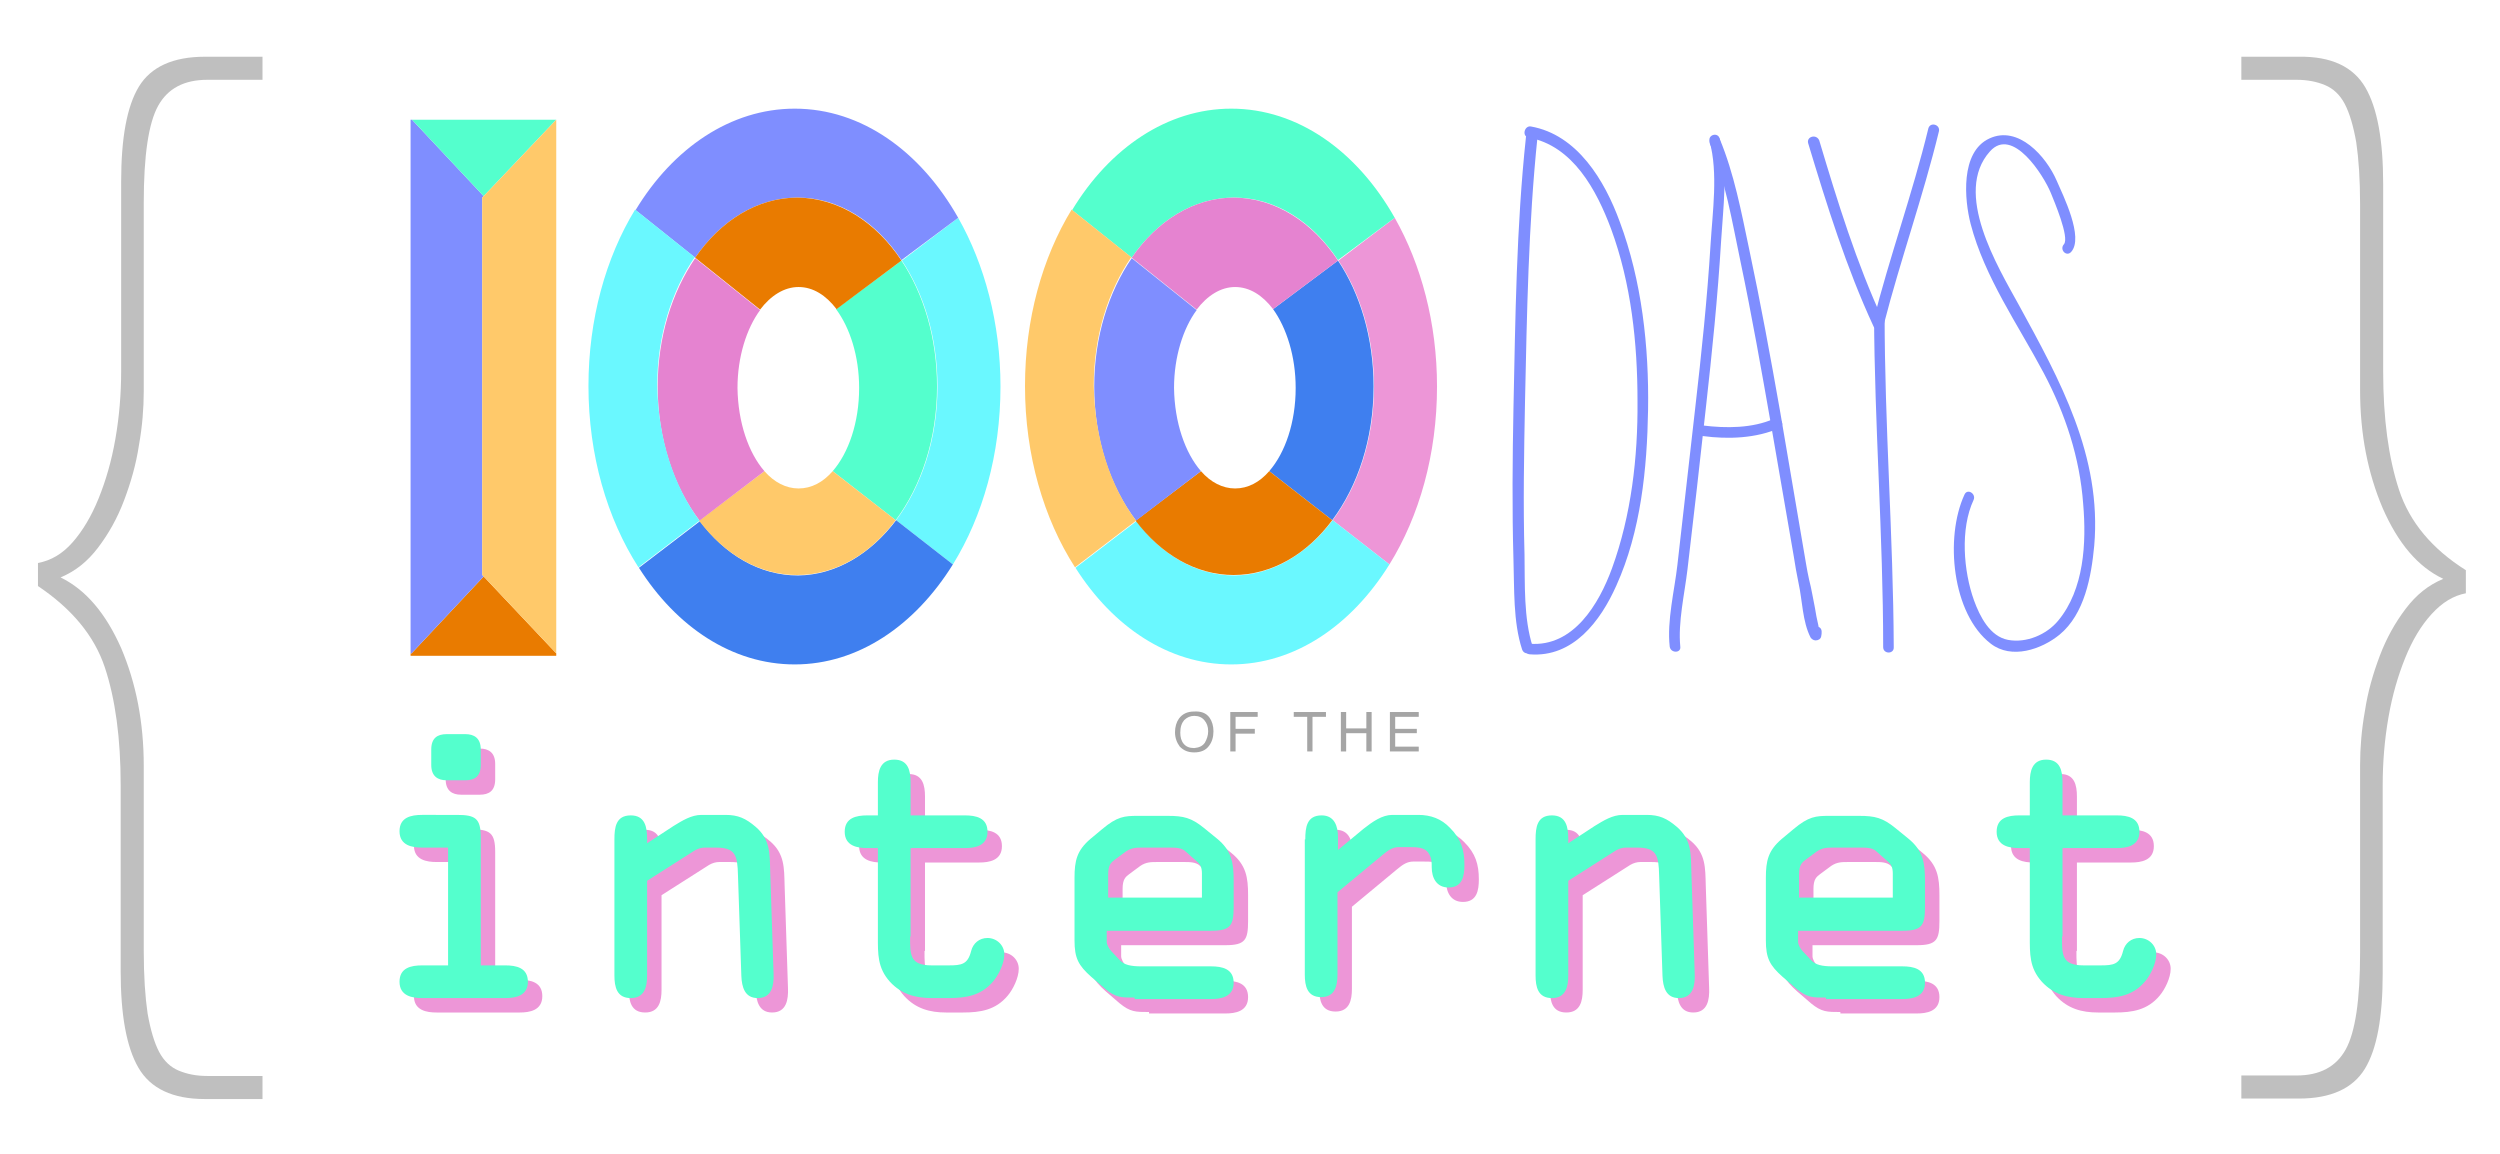 <?xml version="1.0" encoding="utf-8"?>
<!-- Generator: Adobe Illustrator 16.0.0, SVG Export Plug-In . SVG Version: 6.00 Build 0)  -->
<!DOCTYPE svg PUBLIC "-//W3C//DTD SVG 1.1//EN" "http://www.w3.org/Graphics/SVG/1.1/DTD/svg11.dtd">
<svg version="1.1" id="Layer_1" xmlns="http://www.w3.org/2000/svg" xmlns:xlink="http://www.w3.org/1999/xlink" x="0px" y="0px"
	 width="520px" height="240px" viewBox="0 0 520 240" style="enable-background:new 0 0 520 240;" xml:space="preserve">
<style type="text/css">
<![CDATA[
	.st0{fill:#7F8EFF;}
	.st1{fill:#E583D0;}
	.st2{fill:#E97B00;}
	.st3{fill:#4F4F4F;}
	.st4{fill:#ED96D7;}
	.st5{fill:#54FFCD;}
	.st6{fill:#BFBFBF;}
	.st7{fill:#F789D5;}
	.st8{fill:#FCC3EA;}
	.st9{fill:none;stroke:#000000;stroke-miterlimit:10;}
	.st10{fill:#FFC96A;}
	.st11{fill:#FFCFEE;}
	.st12{fill:none;stroke:#000000;stroke-width:0.5;stroke-miterlimit:10;}
	.st13{fill:none;}
	.st14{fill:#6AF8FF;}
	.st15{fill:#3F7FEF;}
	.st16{fill:#A5A5A5;}
	.st17{fill:none;stroke:#000000;stroke-width:0.25;stroke-miterlimit:10;}
]]>
</style>
<g>
	<g>
		<path class="st4" d="M103,203.8h5.1c2.3,0,4.7,0.5,4.7,3.4c0,3-2.7,3.4-4.7,3.4H90.8c-2,0-4.7-0.4-4.7-3.4c0-2.9,2.4-3.4,4.7-3.4
			h5.4v-24.5h-5.4c-2,0-4.7-0.4-4.7-3.4c0-2.9,2.4-3.4,4.7-3.4H98c3.9,0,5,0.7,5,4.7V203.8z M92.7,158.9c0-2.4,1.3-3.2,3.2-3.2h3.9
			c1.8,0,3.2,0.8,3.2,3.2v3.2c0,2.4-1.3,3.2-3.2,3.2h-3.9c-1.8,0-3.2-0.8-3.2-3.2V158.9z"/>
		<path class="st4" d="M137.6,186.2v19.7c0,2.3-0.5,4.7-3.4,4.7s-3.4-2.3-3.4-4.7v-28.3c0-2.5,0.3-5,3.4-5c3,0,3.4,2.5,3.4,4.9v0.8
			v0.1l5.5-3.6c1.8-1.1,3.7-2.3,5.8-2.3h5c2.6,0,4.2,0.7,6.3,2.5c3,2.6,2.9,5.5,3,9.2l0.7,21.3c0.1,2.4-0.3,5.1-3.3,5.1
			c-2.7,0-3.3-2.3-3.4-4.6l-0.7-20.9c-0.1-4.2-0.5-5.8-4.6-5.8h-2.3c-0.7,0-1.4,0.2-2.1,0.6L137.6,186.2z"/>
		<path class="st4" d="M192.3,197.8c0,3.8-0.1,6,4.5,6h3.5c2.7,0,4-0.2,4.7-3c0.4-1.6,1.7-2.7,3.4-2.7c1.9,0,3.5,1.5,3.5,3.4
			s-1.2,4.3-2.3,5.6c-2.5,3-5.7,3.5-9.3,3.5h-3.5c-3.4,0-6.3-0.8-8.7-3.4c-2.6-2.9-2.5-5.8-2.5-9.4v-18.4h-2.2c-2,0-4.7-0.4-4.7-3.4
			c0-2.9,2.4-3.4,4.7-3.4h2.2v-6.9c0-2.3,0.5-4.7,3.4-4.7c2.9,0,3.4,2.3,3.4,4.7v6.9h11.3c2.3,0,4.7,0.5,4.7,3.4
			c0,3-2.7,3.4-4.7,3.4h-11.3V197.8z"/>
		<path class="st4" d="M239,210.5c-2.8,0-3.9,0-6.1-1.8l-2.9-2.5c-2.7-2.4-3.5-3.9-3.5-7.6v-13c0-3.6,0.5-5.7,3.3-8.1l2.4-2
			c3.2-2.7,4.7-2.8,7.5-2.8h6.2c3.3,0,4.9,0.4,7.5,2.5l2.7,2.2c3.1,2.5,3.5,5.1,3.5,8.8v5.4c0,3.9-0.6,5-4.7,5h-21.7v2.3
			c0,0.6,0.5,1.5,1,2l1.7,1.8c0.9,1,2.3,1.3,4.5,1.3h14.5c2.3,0,4.7,0.5,4.7,3.4c0,3-2.7,3.4-4.7,3.4H239z M233.4,189.7H253v-4.1
			c0-1.3,0.1-2.3-0.8-3.2l-2.6-2.3c-0.8-0.8-2.2-0.8-3.2-0.8h-5.7c-1.3,0-2.3,0-3.5,0.8l-2.3,1.7c-0.8,0.6-1.4,1.1-1.4,3.1V189.7z"
			/>
		<path class="st4" d="M274.5,177.6c0-2.5,0.3-5,3.4-5c2.7,0,3.4,2.3,3.4,4.5v2.7l5.3-4.4c1.9-1.5,3.9-2.9,6-2.9h5.4
			c2.6,0,4.8,0.8,6.6,2.7c2.3,2.3,3,4.6,3,7.7c0,2.3-0.4,4.7-3.3,4.7c-2.5,0-3.5-2-3.5-4.2c0-1.1,0-2-0.7-3
			c-0.8-1.2-2.5-1.2-4.1-1.2h-2c-1.3,0-2.2,0.6-3.4,1.6l-9.4,7.8v17.1c0,2.3-0.5,4.7-3.4,4.7s-3.4-2.3-3.4-4.7V177.6z"/>
		<path class="st4" d="M329.2,186.2v19.7c0,2.3-0.5,4.7-3.4,4.7s-3.4-2.3-3.4-4.7v-28.3c0-2.5,0.3-5,3.4-5c3,0,3.4,2.5,3.4,4.9v0.8
			v0.1l5.5-3.6c1.8-1.1,3.7-2.3,5.8-2.3h5c2.6,0,4.2,0.7,6.3,2.5c3,2.6,2.9,5.5,3,9.2l0.7,21.3c0.1,2.4-0.3,5.1-3.3,5.1
			c-2.7,0-3.3-2.3-3.4-4.6l-0.7-20.9c-0.1-4.2-0.5-5.8-4.6-5.8h-2.3c-0.7,0-1.4,0.2-2.1,0.6L329.2,186.2z"/>
		<path class="st4" d="M382.8,210.5c-2.8,0-3.9,0-6.1-1.8l-2.9-2.5c-2.7-2.4-3.5-3.9-3.5-7.6v-13c0-3.6,0.5-5.7,3.3-8.1l2.4-2
			c3.2-2.7,4.7-2.8,7.5-2.8h6.2c3.3,0,4.9,0.4,7.5,2.5l2.7,2.2c3.1,2.5,3.5,5.1,3.5,8.8v5.4c0,3.9-0.6,5-4.7,5h-21.7v2.3
			c0,0.6,0.5,1.5,1,2l1.7,1.8c0.9,1,2.3,1.3,4.5,1.3h14.5c2.3,0,4.7,0.5,4.7,3.4c0,3-2.7,3.4-4.7,3.4H382.8z M377.1,189.7h19.6v-4.1
			c0-1.3,0.1-2.3-0.8-3.2l-2.6-2.3c-0.8-0.8-2.2-0.8-3.2-0.8h-5.7c-1.3,0-2.3,0-3.5,0.8l-2.3,1.7c-0.8,0.6-1.4,1.1-1.4,3.1V189.7z"
			/>
		<path class="st4" d="M431.9,197.8c0,3.8-0.1,6,4.5,6h3.5c2.7,0,4-0.2,4.7-3c0.4-1.6,1.7-2.7,3.4-2.7c1.9,0,3.5,1.5,3.5,3.4
			s-1.2,4.3-2.3,5.6c-2.5,3-5.7,3.5-9.3,3.5h-3.5c-3.4,0-6.3-0.8-8.7-3.4c-2.6-2.9-2.5-5.8-2.5-9.4v-18.4h-2.2c-2,0-4.7-0.4-4.7-3.4
			c0-2.9,2.4-3.4,4.7-3.4h2.2v-6.9c0-2.3,0.5-4.7,3.4-4.7c2.9,0,3.4,2.3,3.4,4.7v6.9h11.3c2.3,0,4.7,0.5,4.7,3.4
			c0,3-2.7,3.4-4.7,3.4h-11.3V197.8z"/>
	</g>
	<g>
		<path class="st5" d="M100,200.8h5.1c2.3,0,4.7,0.5,4.7,3.4c0,3-2.7,3.4-4.7,3.4H87.8c-2,0-4.7-0.4-4.7-3.4c0-2.9,2.4-3.4,4.7-3.4
			h5.4v-24.5h-5.4c-2,0-4.7-0.4-4.7-3.4c0-2.9,2.4-3.4,4.7-3.4H95c3.9,0,5,0.7,5,4.7V200.8z M89.7,155.9c0-2.4,1.3-3.2,3.2-3.2h3.9
			c1.8,0,3.2,0.8,3.2,3.2v3.2c0,2.4-1.3,3.2-3.2,3.2h-3.9c-1.8,0-3.2-0.8-3.2-3.2V155.9z"/>
		<path class="st5" d="M134.6,183.2v19.7c0,2.3-0.5,4.7-3.4,4.7s-3.4-2.3-3.4-4.7v-28.3c0-2.5,0.3-5,3.4-5c3,0,3.4,2.5,3.4,4.9v0.8
			v0.1l5.5-3.6c1.8-1.1,3.7-2.3,5.8-2.3h5c2.6,0,4.2,0.7,6.3,2.5c3,2.6,2.9,5.5,3,9.2l0.7,21.3c0.1,2.4-0.3,5.1-3.3,5.1
			c-2.7,0-3.3-2.3-3.4-4.6l-0.7-20.9c-0.1-4.2-0.5-5.8-4.6-5.8h-2.3c-0.7,0-1.4,0.2-2.1,0.6L134.6,183.2z"/>
		<path class="st5" d="M189.3,194.8c0,3.8-0.1,6,4.5,6h3.5c2.7,0,4-0.2,4.7-3c0.4-1.6,1.7-2.7,3.4-2.7c1.9,0,3.5,1.5,3.5,3.4
			s-1.2,4.3-2.3,5.6c-2.5,3-5.7,3.5-9.3,3.5h-3.5c-3.4,0-6.3-0.8-8.7-3.4c-2.6-2.9-2.5-5.8-2.5-9.4v-18.4h-2.2c-2,0-4.7-0.4-4.7-3.4
			c0-2.9,2.4-3.4,4.7-3.4h2.2v-6.9c0-2.3,0.5-4.7,3.4-4.7c2.9,0,3.4,2.3,3.4,4.7v6.9h11.3c2.3,0,4.7,0.5,4.7,3.4
			c0,3-2.7,3.4-4.7,3.4h-11.3V194.8z"/>
		<path class="st5" d="M236,207.5c-2.8,0-3.9,0-6.1-1.8l-2.9-2.5c-2.7-2.4-3.5-3.9-3.5-7.6v-13c0-3.6,0.5-5.7,3.3-8.1l2.4-2
			c3.2-2.7,4.7-2.8,7.5-2.8h6.2c3.3,0,4.9,0.4,7.5,2.5l2.7,2.2c3.1,2.5,3.5,5.1,3.5,8.8v5.4c0,3.9-0.6,5-4.7,5h-21.7v2.3
			c0,0.6,0.5,1.5,1,2l1.7,1.8c0.9,1,2.3,1.3,4.5,1.3h14.5c2.3,0,4.7,0.5,4.7,3.4c0,3-2.7,3.4-4.7,3.4H236z M230.4,186.7H250v-4.1
			c0-1.3,0.1-2.3-0.8-3.2l-2.6-2.3c-0.8-0.8-2.2-0.8-3.2-0.8h-5.7c-1.3,0-2.3,0-3.5,0.8l-2.3,1.7c-0.8,0.6-1.4,1.1-1.4,3.1V186.7z"
			/>
		<path class="st5" d="M271.5,174.6c0-2.5,0.3-5,3.4-5c2.7,0,3.4,2.3,3.4,4.5v2.7l5.3-4.4c1.9-1.5,3.9-2.9,6-2.9h5.4
			c2.6,0,4.8,0.8,6.6,2.7c2.3,2.3,3,4.6,3,7.7c0,2.3-0.4,4.7-3.3,4.7c-2.5,0-3.5-2-3.5-4.2c0-1.1,0-2-0.7-3
			c-0.8-1.2-2.5-1.2-4.1-1.2h-2c-1.3,0-2.2,0.6-3.4,1.6l-9.4,7.8v17.1c0,2.3-0.5,4.7-3.4,4.7s-3.4-2.3-3.4-4.7V174.6z"/>
		<path class="st5" d="M326.2,183.2v19.7c0,2.3-0.5,4.7-3.4,4.7s-3.4-2.3-3.4-4.7v-28.3c0-2.5,0.3-5,3.4-5c3,0,3.4,2.5,3.4,4.9v0.8
			v0.1l5.5-3.6c1.8-1.1,3.7-2.3,5.8-2.3h5c2.6,0,4.2,0.7,6.3,2.5c3,2.6,2.9,5.5,3,9.2l0.7,21.3c0.1,2.4-0.3,5.1-3.3,5.1
			c-2.7,0-3.3-2.3-3.4-4.6l-0.7-20.9c-0.1-4.2-0.5-5.8-4.6-5.8h-2.3c-0.7,0-1.4,0.2-2.1,0.6L326.2,183.2z"/>
		<path class="st5" d="M379.8,207.5c-2.8,0-3.9,0-6.1-1.8l-2.9-2.5c-2.7-2.4-3.5-3.9-3.5-7.6v-13c0-3.6,0.5-5.7,3.3-8.1l2.4-2
			c3.2-2.7,4.7-2.8,7.5-2.8h6.2c3.3,0,4.9,0.4,7.5,2.5l2.7,2.2c3.1,2.5,3.5,5.1,3.5,8.8v5.4c0,3.9-0.6,5-4.7,5h-21.7v2.3
			c0,0.6,0.5,1.5,1,2l1.7,1.8c0.9,1,2.3,1.3,4.5,1.3h14.5c2.3,0,4.7,0.5,4.7,3.4c0,3-2.7,3.4-4.7,3.4H379.8z M374.1,186.7h19.6v-4.1
			c0-1.3,0.1-2.3-0.8-3.2l-2.6-2.3c-0.8-0.8-2.2-0.8-3.2-0.8h-5.7c-1.3,0-2.3,0-3.5,0.8l-2.3,1.7c-0.8,0.6-1.4,1.1-1.4,3.1V186.7z"
			/>
		<path class="st5" d="M428.9,194.8c0,3.8-0.1,6,4.5,6h3.5c2.7,0,4-0.2,4.7-3c0.4-1.6,1.7-2.7,3.4-2.7c1.9,0,3.5,1.5,3.5,3.4
			s-1.2,4.3-2.3,5.6c-2.5,3-5.7,3.5-9.3,3.5h-3.5c-3.4,0-6.3-0.8-8.7-3.4c-2.6-2.9-2.5-5.8-2.5-9.4v-18.4h-2.2c-2,0-4.7-0.4-4.7-3.4
			c0-2.9,2.4-3.4,4.7-3.4h2.2v-6.9c0-2.3,0.5-4.7,3.4-4.7c2.9,0,3.4,2.3,3.4,4.7v6.9h11.3c2.3,0,4.7,0.5,4.7,3.4
			c0,3-2.7,3.4-4.7,3.4h-11.3V194.8z"/>
	</g>
	<g>
		<path class="st17" d="M176.8,166"/>
	</g>
	<g>
		<g id="XMLID_10_">
			<g>
				<path class="st14" d="M199.3,45.3c5.5,9.7,8.8,21.9,8.8,35.1c0,14.1-3.7,27-9.9,37l-11.8-9.2c5.3-7.1,8.6-16.9,8.6-27.8
					c0-10.1-2.8-19.3-7.4-26.2L199.3,45.3z"/>
				<path class="st0" d="M199.3,45.3l-11.8,8.8c-5.3-8-13-13-21.6-13c-8.4,0-16,4.8-21.3,12.5l-12.4-9.9
					c7.8-12.9,19.8-21.1,33.1-21.1C179.2,22.6,191.5,31.5,199.3,45.3z"/>
				<path class="st15" d="M186.4,108.2l11.8,9.2c-7.9,12.7-19.7,20.8-32.9,20.8c-13,0-24.6-7.8-32.4-20.1l12.7-9.7
					c5.2,7,12.4,11.3,20.4,11.3C173.9,119.6,181.1,115.2,186.4,108.2z"/>
				<path class="st5" d="M187.5,54.2c4.6,6.9,7.4,16.1,7.4,26.2c0,10.9-3.3,20.7-8.6,27.8L173.2,98c3.3-3.8,5.5-10.1,5.5-17.3
					c0-6.6-1.9-12.5-4.8-16.4L187.5,54.2z"/>
				<path class="st2" d="M187.5,54.2L174,64.3c-2.2-2.9-4.9-4.6-7.9-4.6c-3,0-5.8,1.8-8,4.7l-13.5-10.8c5.3-7.7,12.9-12.5,21.3-12.5
					C174.5,41.2,182.2,46.2,187.5,54.2z"/>
				<path class="st10" d="M173.2,98l13.1,10.2c-5.2,7-12.5,11.4-20.5,11.4c-7.9,0-15.1-4.3-20.4-11.3L159,98c2,2.3,4.5,3.6,7.1,3.6
					C168.8,101.6,171.2,100.3,173.2,98z"/>
				<path class="st1" d="M159,98l-13.5,10.3c-5.4-7.1-8.7-17-8.7-27.9c0-10.3,3-19.7,7.8-26.7l13.5,10.8c-2.8,3.8-4.7,9.7-4.7,16.2
					C153.5,87.9,155.7,94.2,159,98z"/>
				<path class="st14" d="M145.5,108.3l-12.7,9.7c-6.5-10.1-10.4-23.3-10.4-37.7c0-13.9,3.6-26.7,9.7-36.7l12.4,9.9
					c-4.8,7-7.8,16.4-7.8,26.7C136.9,91.3,140.2,101.2,145.5,108.3z"/>
			</g>
		</g>
		<g>
			<path class="st4" d="M290.1,45.3c5.5,9.7,8.8,21.9,8.8,35.1c0,14.1-3.7,27-9.9,37l-11.8-9.2c5.3-7.1,8.6-16.9,8.6-27.8
				c0-10.1-2.8-19.3-7.4-26.2L290.1,45.3z"/>
			<path class="st5" d="M290.1,45.3l-11.8,8.8c-5.3-8-13-13-21.6-13c-8.4,0-16,4.8-21.3,12.5L223,43.7c7.8-12.9,19.8-21.1,33.1-21.1
				C270,22.6,282.3,31.5,290.1,45.3z"/>
			<path class="st14" d="M277.2,108.2l11.8,9.2c-7.9,12.7-19.7,20.8-32.9,20.8c-13,0-24.6-7.8-32.4-20.1l12.7-9.7
				c5.2,7,12.4,11.3,20.4,11.3C264.7,119.6,271.9,115.2,277.2,108.2z"/>
			<path class="st15" d="M278.3,54.2c4.6,6.9,7.4,16.1,7.4,26.2c0,10.9-3.3,20.7-8.6,27.8L264,98c3.3-3.8,5.5-10.1,5.5-17.3
				c0-6.6-1.9-12.5-4.7-16.4L278.3,54.2z"/>
			<path class="st1" d="M278.3,54.2l-13.5,10.1c-2.2-2.9-4.9-4.6-7.9-4.6c-3,0-5.8,1.8-8,4.7l-13.5-10.8
				c5.3-7.7,12.9-12.5,21.3-12.5C265.3,41.2,273,46.2,278.3,54.2z"/>
			<path class="st2" d="M264,98l13.1,10.2c-5.2,7-12.5,11.4-20.5,11.4c-7.9,0-15.1-4.3-20.4-11.3L249.8,98c2,2.3,4.5,3.6,7.1,3.6
				C259.6,101.6,262,100.3,264,98z"/>
			<path class="st0" d="M249.8,98l-13.5,10.3c-5.4-7.1-8.7-17-8.7-27.9c0-10.3,3-19.7,7.8-26.7l13.5,10.8c-2.8,3.8-4.7,9.7-4.7,16.2
				C244.3,87.9,246.5,94.2,249.8,98z"/>
			<path class="st10" d="M236.3,108.3l-12.7,9.7c-6.5-10.1-10.4-23.3-10.4-37.7c0-13.9,3.6-26.7,9.7-36.7l12.4,9.9
				c-4.8,7-7.8,16.4-7.8,26.7C227.7,91.3,231,101.2,236.3,108.3z"/>
		</g>
		<g>
			<g id="XMLID_9_">
				<g>
					<polygon class="st2" points="115.7,135.9 115.7,135.9 115.7,136.4 85.4,136.4 85.4,135.9 85.6,135.9 100.6,119.9 					"/>
					<polygon class="st0" points="85.7,24.9 100.6,40.8 100.3,41.1 100.3,119.6 100.6,119.9 85.6,135.9 85.4,135.9 85.4,24.9 					
						"/>
					<polygon class="st5" points="115.7,24.9 100.6,40.8 85.7,24.9 					"/>
					<polygon class="st10" points="100.6,40.8 115.7,24.9 115.7,135.9 115.7,135.9 100.6,119.9 100.3,119.6 100.3,41.1 					"/>
				</g>
			</g>
		</g>
	</g>
	<g>
		<path class="st0" d="M317.4,28.5c-2,18.7-2.2,37.6-2.6,56.4c-0.2,10.5-0.3,21,0,31.5c0.2,6-0.1,12.9,1.8,18.7
			c0.5,1.4,2.6,0.8,2.2-0.6c-1.9-5.9-1.6-13-1.7-19.1c-0.3-10.6-0.1-21.1,0.1-31.7c0.4-18.4,0.7-36.9,2.6-55.2
			C319.8,27,317.5,27.1,317.4,28.5L317.4,28.5z"/>
	</g>
	<g>
		<path class="st0" d="M317.9,28.6c9.3,1.7,14.2,11,17.2,19c4.2,11.4,5.5,23.8,5.5,35.8c0.1,11.7-1.3,23.8-5.3,34.8
			c-2.7,7.4-8,16.4-17.1,15.7c-1.4-0.1-1.4,2.1,0,2.2c9,0.7,14.7-6.9,18-14.3c5.1-11.3,6.4-24.3,6.6-36.6
			c0.2-13.1-1.3-26.8-5.9-39.1c-3.1-8.5-8.8-18.1-18.5-19.8C317.1,26.1,316.5,28.3,317.9,28.6L317.9,28.6z"/>
	</g>
	<g>
		<path class="st0" d="M355.6,29.4c1.8,6.6,0.6,14.7,0.2,21.4c-0.7,11.4-1.9,22.8-3.2,34.1c-1.2,10.9-2.5,21.7-3.7,32.6
			c-0.6,5.3-2.2,11.6-1.6,17c0.2,1.4,2.4,1.4,2.2,0c-0.5-5.1,0.9-11,1.5-16.1c1.3-11.1,2.6-22.3,3.8-33.4c1.3-11.6,2.5-23.3,3.2-35
			c0.4-6.7,1.5-14.5-0.3-21.1C357.4,27.4,355.2,28,355.6,29.4L355.6,29.4z"/>
	</g>
	<g>
		<path class="st0" d="M355.7,30c3.2,7.6,4.6,16.2,6.3,24.3c2.4,11.4,4.4,22.8,6.4,34.2c1.6,9.1,3.1,18.1,4.7,27.2
			c0.3,1.9,0.6,3.7,1,5.6c0.8,3.6,0.8,8,2.5,11.3c0.2,0.3,0.6,0.6,1,0.6c0,0,0.1,0,0.1,0c0.5,0,1-0.3,1.1-0.8c0.1-0.4,0.1-0.7,0.1-1
			c0-1.5-2.2-1.4-2.2,0c0.1-1.8,2.1,1.2,1.5-1.4c-0.3-1.2-0.5-2.4-0.7-3.6c-0.4-1.9-0.7-3.9-1.2-5.8c-0.5-2.2-0.8-4.4-1.2-6.6
			c-1.6-9.4-3.2-18.8-4.8-28.2c-2-11.4-4.1-22.8-6.5-34.1c-1.6-7.6-3.1-15.6-6.1-22.8C357.1,27.5,355.1,28.7,355.7,30L355.7,30z"/>
	</g>
	<g>
		<path class="st0" d="M369,87.1c-4.5,2-10,2-14.8,1.4c-1.4-0.2-1.4,2.1,0,2.2c5.2,0.7,11.1,0.5,16-1.7
			C371.4,88.4,370.3,86.5,369,87.1L369,87.1z"/>
	</g>
	<g>
		<g>
			<path class="st0" d="M376.1,29.8c3.9,12.9,7.9,25.8,13.6,38.1c0.4,0.9,1.8,0.6,2.1-0.3c3.5-13.6,8.2-26.7,11.5-40.3
				c0.3-1.4-1.8-2-2.2-0.6c-3.3,13.6-8.1,26.8-11.5,40.3c0.7-0.1,1.4-0.2,2.1-0.3c-5.6-12.1-9.5-24.8-13.3-37.5
				C377.8,27.8,375.7,28.4,376.1,29.8L376.1,29.8z"/>
		</g>
		<g>
			<path class="st0" d="M389.8,65.4c0.1,23.1,1.9,46.1,1.9,69.2c0,1.5,2.3,1.5,2.2,0c-0.1-23.1-1.9-46.1-1.9-69.2
				C392,63.9,389.8,63.9,389.8,65.4L389.8,65.4z"/>
		</g>
	</g>
	<g>
		<path class="st0" d="M430.8,52.4c2.7-3-1.7-11.8-3-14.8c-2.2-5.1-8-11.6-14-8.8c-6.1,2.8-5.2,12.8-3.9,17.8
			c2.9,11.1,9.9,21,15.2,31c4.5,8.5,7.5,17.6,8.2,27.2c0.7,8.1,0.2,17.8-5.2,24.3c-2.4,2.9-6.6,4.7-10.4,4c-3.8-0.7-5.9-4.9-7.1-8.2
			c-2.2-6.1-2.9-14.9-0.1-20.9c0.6-1.3-1.3-2.5-1.9-1.1c-4.1,8.9-2.6,24.8,5.5,31c4.3,3.3,10.5,1.2,14.3-1.9
			c5.2-4.3,6.6-12.1,7.2-18.5c1.6-18.6-7.1-34.4-15.7-50.1c-4.4-8-13.7-23.3-6-31.9c4.7-5.3,11.2,5,12.7,8.7
			c0.6,1.5,3.9,9.2,2.7,10.6C428.3,51.9,429.8,53.5,430.8,52.4L430.8,52.4z"/>
	</g>
	<g>
		<path class="st16" d="M251.6,149.3c0.5,0.7,0.8,1.7,0.8,2.8c0,1.2-0.3,2.2-0.9,3c-0.7,1-1.8,1.4-3.1,1.4c-1.3,0-2.2-0.4-3-1.2
			c-0.6-0.8-1-1.8-1-3c0-1.1,0.3-2.1,0.8-2.8c0.7-1,1.8-1.5,3.1-1.5C249.8,147.9,250.9,148.3,251.6,149.3z M250.6,154.5
			c0.4-0.7,0.7-1.5,0.7-2.4c0-1-0.3-1.7-0.8-2.3c-0.5-0.6-1.2-0.9-2.1-0.9c-0.8,0-1.5,0.3-2.1,0.9c-0.5,0.6-0.8,1.4-0.8,2.6
			c0,0.9,0.2,1.7,0.7,2.3c0.5,0.6,1.2,0.9,2.2,0.9C249.4,155.5,250.1,155.2,250.6,154.5z"/>
		<path class="st16" d="M255.9,148.1h5.7v1H257v2.5h4v1h-4v3.7h-1.1V148.1z"/>
		<path class="st16" d="M275.8,148.1v1H273v7.2h-1.1v-7.2h-2.8v-1H275.8z"/>
		<path class="st16" d="M278.9,148.1h1.1v3.4h4.2v-3.4h1.1v8.2h-1.1v-3.8H280v3.8h-1.1V148.1z"/>
		<path class="st16" d="M289.2,148.1h5.9v1h-4.9v2.5h4.5v0.9h-4.5v2.8h4.9v1h-6V148.1z"/>
	</g>
	<g>
		<path class="st6" d="M28.8,222.1c-2.5-4.3-3.7-11-3.7-20.1v-38.7c0-9.7-1.1-17.9-3.3-24.5c-2.2-6.6-6.9-12.2-13.9-16.9v-4.8
			c2.7-0.5,5.1-1.9,7.2-4.3c2.1-2.4,3.9-5.4,5.4-9.1c1.5-3.7,2.7-7.8,3.5-12.4c0.8-4.6,1.2-9.3,1.2-14.1V37.8
			c0-9.1,1.2-15.7,3.7-19.8c2.5-4.1,7.1-6.2,13.7-6.2h12v4.8H43.1c-4.8,0-8.2,1.8-10.2,5.4c-2,3.6-3,10.3-3,20.2v39.2
			c0,3.5-0.3,7.3-1,11.2c-0.6,4-1.7,7.8-3.1,11.5c-1.4,3.7-3.2,6.9-5.4,9.8c-2.2,2.9-4.7,4.9-7.8,6.2c5.3,2.6,9.4,7.5,12.6,14.7
			c3.1,7.3,4.7,15.4,4.7,24.5v38.5c0,5.3,0.3,9.6,0.8,13c0.6,3.4,1.4,6.1,2.4,8c1,1.9,2.4,3.2,4.1,3.9c1.7,0.7,3.6,1.1,5.9,1.1h11.5
			v4.8h-12C35.9,228.6,31.3,226.4,28.8,222.1z"/>
	</g>
	<g>
		<path class="st6" d="M492,18.2c2.5,4.3,3.7,11,3.7,20.1v39c0,9.7,1.1,17.9,3.3,24.6c2.2,6.7,6.9,12.3,13.9,16.7v4.8
			c-2.6,0.5-4.9,1.9-7.1,4.3c-2.2,2.4-4,5.4-5.5,9.1c-1.5,3.7-2.7,7.8-3.5,12.4c-0.8,4.6-1.2,9.3-1.2,14.1v39.2
			c0,9.1-1.2,15.7-3.7,19.8c-2.5,4.1-7.1,6.2-13.7,6.2h-12v-4.8h11.5c4.8,0,8.2-1.8,10.2-5.4c2-3.6,3-10.3,3-20.2v-39
			c0-3.5,0.3-7.3,1-11.2c0.6-4,1.7-7.8,3.1-11.5c1.4-3.7,3.2-6.9,5.4-9.8c2.2-2.9,4.7-4.9,7.8-6.2c-5.3-2.5-9.4-7.4-12.6-14.7
			c-3.1-7.3-4.7-15.4-4.7-24.5V42.6c0-5.3-0.3-9.6-0.8-13c-0.6-3.4-1.4-6.1-2.4-8c-1-1.9-2.4-3.2-4.1-3.9s-3.6-1.1-5.9-1.1h-11.5
			v-4.8h12C484.9,11.7,489.5,13.9,492,18.2z"/>
	</g>
</g>
</svg>
